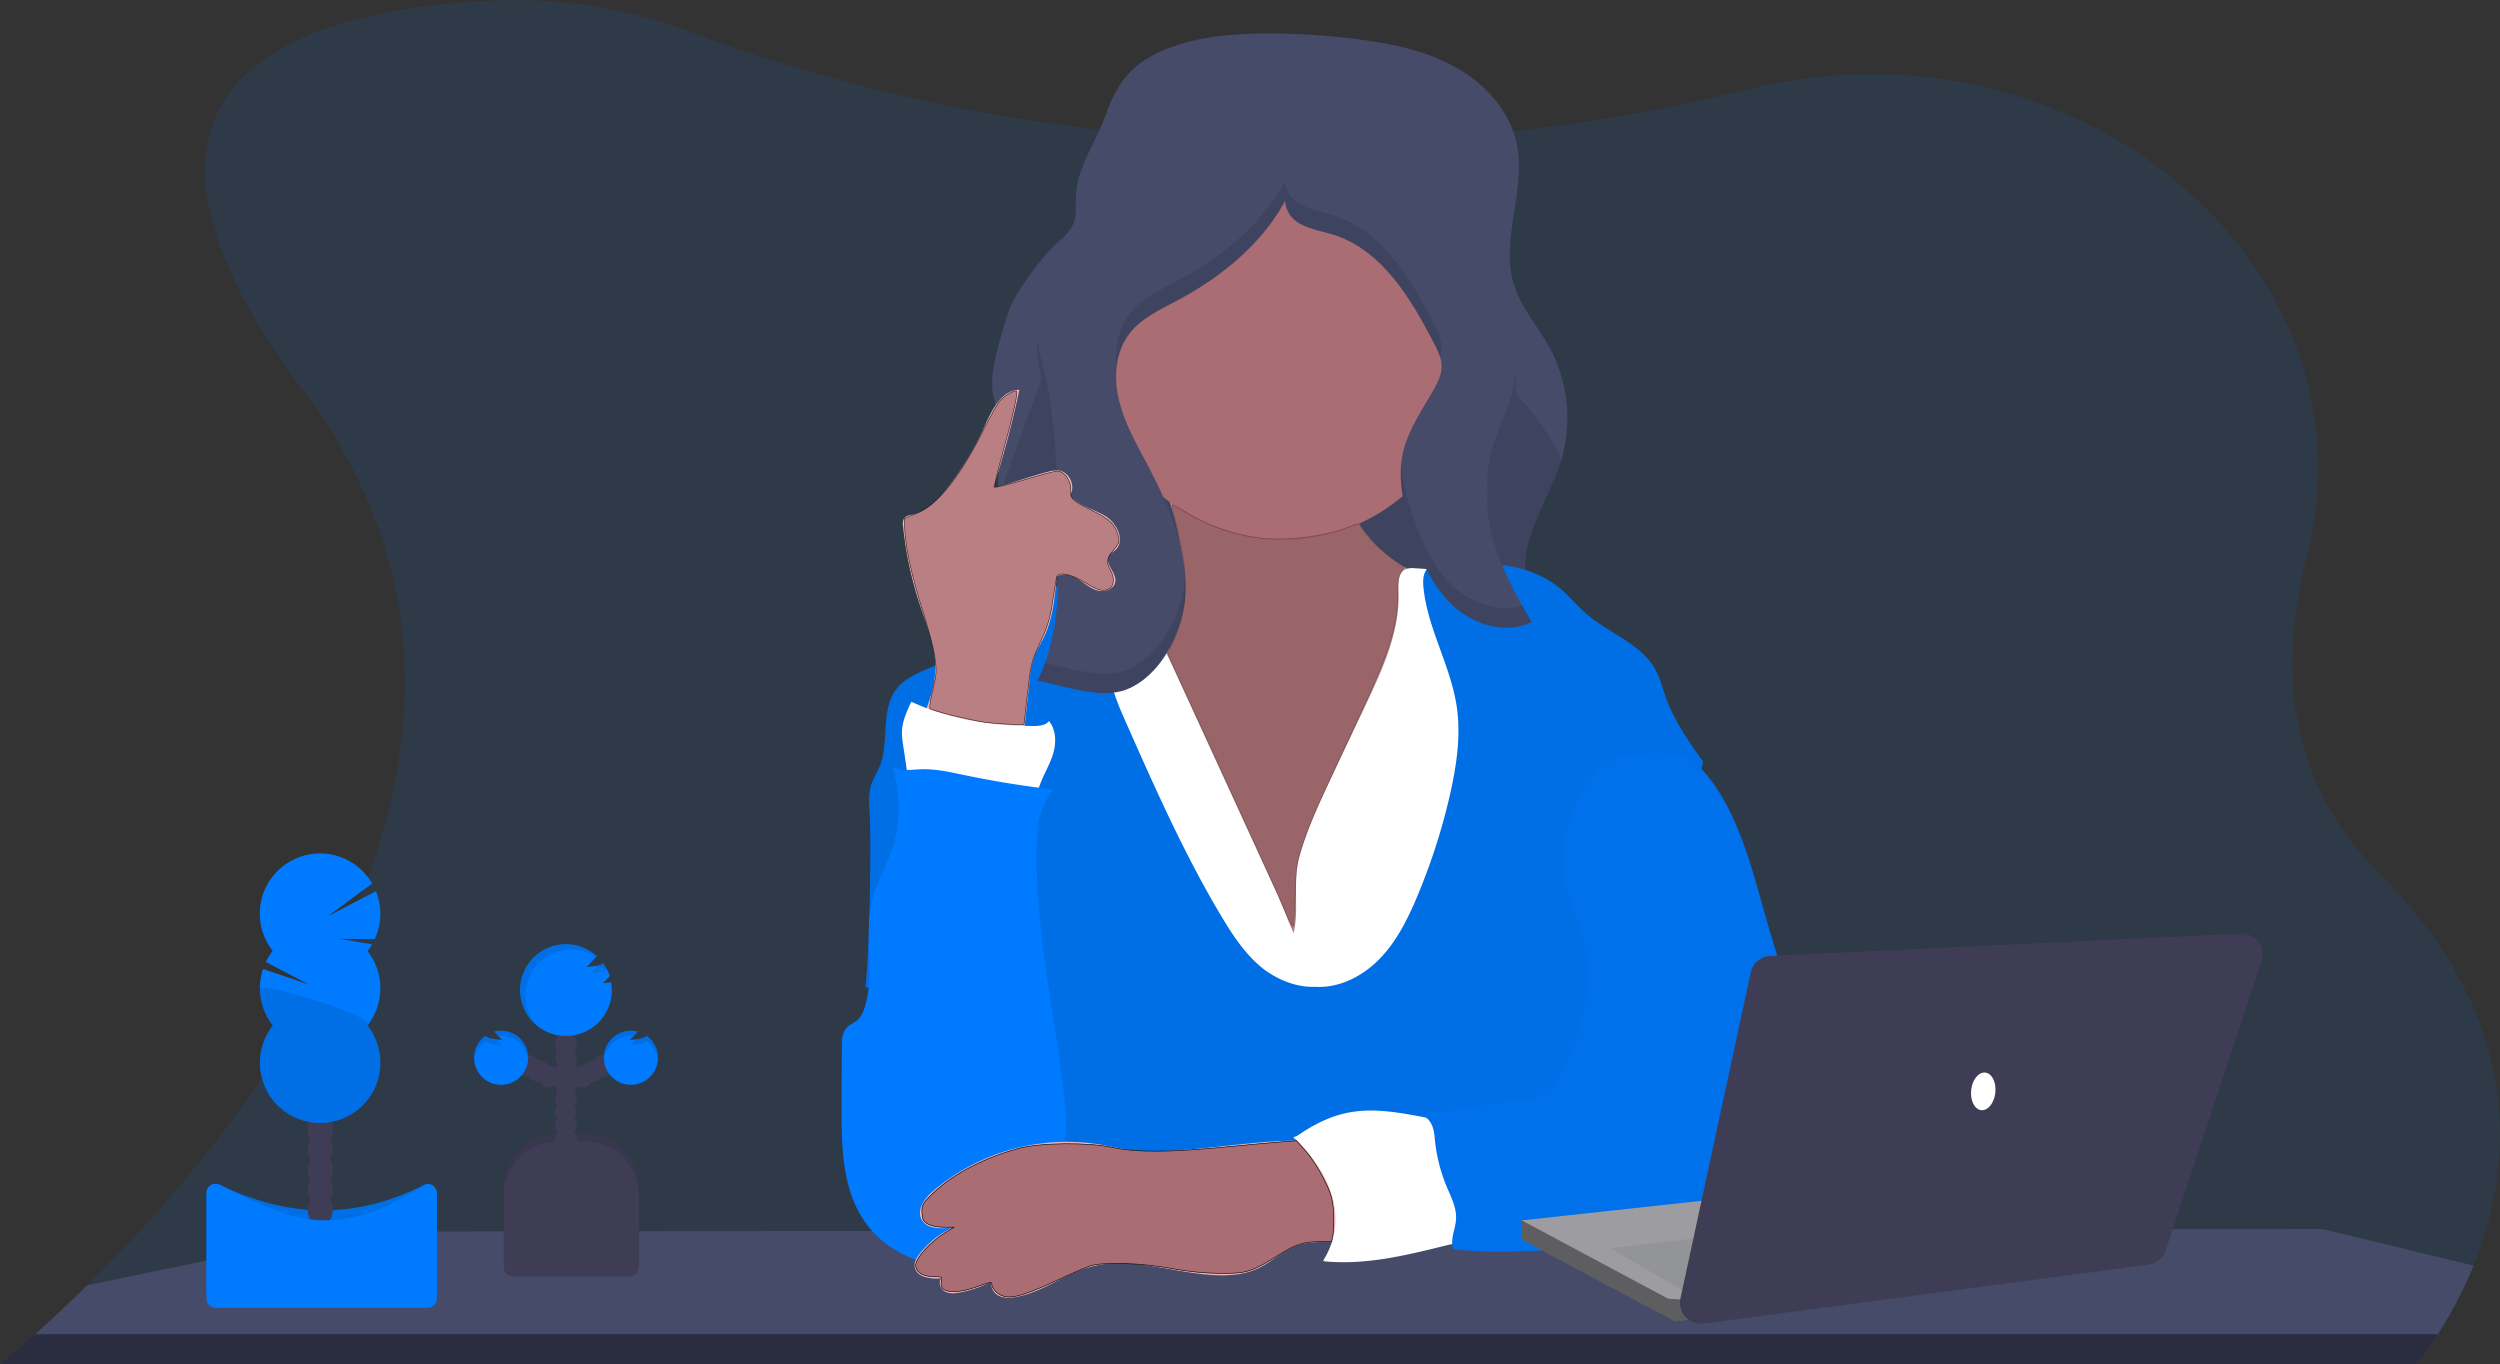 <?xml version="1.0" encoding="UTF-8" standalone="no"?>
<svg
   xmlns:dc="http://purl.org/dc/elements/1.1/"
   xmlns:cc="http://creativecommons.org/ns#"
   xmlns:rdf="http://www.w3.org/1999/02/22-rdf-syntax-ns#"
   xmlns:svg="http://www.w3.org/2000/svg"
   xmlns="http://www.w3.org/2000/svg"
   xmlns:sodipodi="http://sodipodi.sourceforge.net/DTD/sodipodi-0.dtd"
   xmlns:inkscape="http://www.inkscape.org/namespaces/inkscape"
   id="a02f2390-8fa7-48a9-96f1-2ec5f63ecbc1"
   data-name="Layer 1"
   width="1150"
   height="627.49"
   viewBox="0 0 1150 627.49"
   version="1.1"
   sodipodi:docname="about-extra-1.svg"
   inkscape:version="0.92.3 (2405546, 2018-03-11)">
  <rect x="0" y="0" width="1150" height="627.49" fill="#333333" stroke="none"/>
  <defs
     id="defs161" />
  <sodipodi:namedview
     pagecolor="#ffffff"
     bordercolor="#666666"
     borderopacity="1"
     objecttolerance="10"
     gridtolerance="10"
     guidetolerance="10"
     inkscape:pageopacity="0"
     inkscape:pageshadow="2"
     inkscape:window-width="1920"
     inkscape:window-height="1021"
     id="namedview159"
     showgrid="false"
     inkscape:zoom="1.4921739"
     inkscape:cx="539.15568"
     inkscape:cy="378.73777"
     inkscape:window-x="1366"
     inkscape:window-y="0"
     inkscape:window-maximized="1"
     inkscape:current-layer="a02f2390-8fa7-48a9-96f1-2ec5f63ecbc1" />
  <title
     id="title2">teacher</title>
  <path
     d="M1162.81,718.44A188.54,188.54,0,0,1,1146.4,750a135.82,135.82,0,0,1-9.94,13.67.7.7,0,0,1-.11.12H25l.15-.12c1-.78,6.87-5.53,16-13.67,6.55-5.83,14.77-13.41,24-22.53,75.49-74.25,220.5-250,99.73-411-112.27-149.67,8.61-176.83,88.35-180a227.81,227.81,0,0,1,89.86,14.69c36.84,14,104.17,35.46,191.89,45.3,2.88.32,5.78.64,8.72.93a840.12,840.12,0,0,0,139.78,2.54h0c1.37-.08,2.75-.18,4.14-.28a830.62,830.62,0,0,0,136.72-21.15c2.91-.71,5.78-1.38,8.64-2.05,149.63-34.62,287.57,83.37,253.08,216.71-12.75,49.32-9.51,101.89,33,144.42C1188.66,607,1180.23,675.37,1162.81,718.44Z"
     transform="translate(-25 -136.26)"
     fill="#007bff"
     opacity="0.1"
     id="path4" />
  <path
     d="M1162.81,718.44A188.54,188.54,0,0,1,1146.4,750a135.82,135.82,0,0,1-9.94,13.67H25.15c1-.78,6.87-5.53,16-13.67,6.55-5.83,14.77-13.41,24-22.53l117.13-24.2a22.79,22.79,0,0,1,4.6-.47l124.87-.18h.13l61.85-.08h.14l52.2-.06,34.17,0h0l35,0,143.42-.2h.23l11.11,0,19.52,0,24.37,0h6.48L725,702h8.14l71.64-.1,22.88,0h0l11,0h0l82.75-.11,24.64,0,78.38-.11,66.16-.08a23.45,23.45,0,0,1,5.47.65Z"
     transform="translate(-25 -136.26)"
     fill="#454b69"
     id="path6" />
  <path
     d="M41.15,750H1146.4a135.82,135.82,0,0,1-9.94,13.67H25.15C26.13,762.84,32,758.09,41.15,750Z"
     transform="translate(-25 -136.26)"
     fill="none"
     id="path8" />
  <path
     d="M41.15,750H1146.4a135.82,135.82,0,0,1-9.94,13.67H25.15C26.13,762.84,32,758.09,41.15,750Z"
     transform="translate(-25 -136.26)"
     opacity="0.4"
     id="path10" />
  <path
     d="m 758.22,439 -2.22,0.43 -100.36,19.28 c -29.15,5.6 -58.72,11.23 -88.33,9.08 -21.45,-1.56 -41.49,-7.92 -62.1,-13.5 -11.65,-3.16 -24,-4.42 -27.95,-17.46 -5.45,-18 3.42,-44.65 5.51,-62.89 2,-17.9 3.18,-36.25 -0.38,-53.94 -0.791,-3.975 1.287,3.843 0,0 -3.57,-10.59 3.114,-28.649 6.144,-39.399 2.39,-8.53 16.382,-27.353 23.202,-32.993 13.36,-11 4.885,-15.288 10.185,-31.778 2.6,-8 9.121,-19.291 11.921,-27.231 5.31,-15.1 12.619,-23.709 27.459,-29.689 14.84,-5.98 31.16,-7.25 47.17,-7.25 14.137,7.9e-4 28.258,0.94 42.27,2.81 15.28,2 30.7,5.29 44.13,12.87 13.43,7.58 24.75,20 27.88,35.14 4.43,21.41 -7.87,44.21 -1.27,65 3.32,10.51 11,19 16.33,28.62 8.781,16.259 10.585,35.386 5,53 -6.38,19.77 -22,39.77 -14,58.94 5.09,12.19 18.09,18.7 27.15,28.36 0.807,0.867 1.56,1.733 2.26,2.6 z"
     transform="translate(-25,-136.26)"
     id="path12"
     inkscape:connector-curvature="0"
     style="fill:#454b69"
     sodipodi:nodetypes="cccccccccccccsccsccccccc" />
  <path
     d="M756,436.48v2.95L655.64,458.71c-29.15,5.6-58.72,11.23-88.33,9.08-21.45-1.56-41.49-7.92-62.1-13.5-11.65-3.16-24-4.42-27.95-17.46-5.45-18,3.42-44.65,5.51-62.89,2-17.9,32.79-83.25,29.23-100.94l184,8c1.24,9.77,49.87,58.81,46.84,68.18-6.38,19.77-22,39.77-14,58.94C733.94,420.31,746.94,426.82,756,436.48Z"
     transform="translate(-25 -136.26)"
     opacity="0.1"
     id="path14" />
  <path
     d="M568,387c1.09,6.19,1.67,13-1.49,18.4-4.21,7.24-13.39,9.55-21.6,11.19l-28.5,5.7c-1.94.39-4,.83-5.45,2.16-1.71,1.53-2.29,3.95-2.54,6.23-1.15,10.32,2.5,20.49,5.83,30.32,6.73,19.91,12.38,40.24,20.89,59.45S555.33,558,572,570.84s38.73,19.68,59.14,14.66c17.78-4.37,32.36-16.92,44.93-30.23,10.37-11,20.07-23,25.1-37.27,3.47-9.8,4.6-20.24,5.69-30.58q2.53-23.78,5.06-47.56c.79-7.44,1.31-15.81-3.52-21.52-2.12-2.51-5-4.18-7.94-5.73C689.52,406.8,678,402,667.82,395s-19.21-16.64-22.3-28.6c-1.85-7.18-1.52-15-4.67-21.69-3.52-7.5-11-12.58-19-14.81s-16.44-1.93-24.68-1-40,3.31-43.41,12.6c-1.83,5,5.76,15.73,7.56,20.65A144.17,144.17,0,0,1,568,387Z"
     transform="translate(-25 -136.26)"
     fill="#efb7b9"
     id="path16" />
  <path
     d="M568,387c1.09,6.19,1.67,13-1.49,18.4-4.21,7.24-13.39,9.55-21.6,11.19l-28.5,5.7c-1.94.39-4,.83-5.45,2.16-1.71,1.53-2.29,3.95-2.54,6.23-1.15,10.32,2.5,20.49,5.83,30.32,6.73,19.91,12.38,40.24,20.89,59.45S555.33,558,572,570.84s38.73,19.68,59.14,14.66c17.78-4.37,32.36-16.92,44.93-30.23,10.37-11,20.07-23,25.1-37.27,3.47-9.8,4.6-20.24,5.69-30.58q2.53-23.78,5.06-47.56c.79-7.44,1.31-15.81-3.52-21.52-2.12-2.51-5-4.18-7.94-5.73C689.52,406.8,678,402,667.82,395s-19.21-16.64-22.3-28.6c-1.85-7.18-1.52-15-4.67-21.69-3.52-7.5-11-12.58-19-14.81s-16.44-1.93-24.68-1-40,3.31-43.41,12.6c-1.83,5,5.76,15.73,7.56,20.65A144.17,144.17,0,0,1,568,387Z"
     transform="translate(-25 -136.26)"
     opacity="0.1"
     id="path18"
     style="opacity:0.299" />
  <path
     d="M636.59,495.74l16.71-35.38c7.83-16.58,15.83-34,15-52.31-.16-3.64-.2-8.19,3-9.84a8.58,8.58,0,0,1,4.39-.56,177.59,177.59,0,0,1,51.51,10.42c3.21,1.16,6.5,2.5,8.75,5.06s3.16,6,3.93,9.3a271.54,271.54,0,0,1,5.73,33.87c3,28.22,1.51,56.69,0,85l-4.44,86.43a8.26,8.26,0,0,1-.73,3.56c-1.1,2-3.58,2.67-5.81,3.05-8.59,1.47-17.37,1.17-26.07.84-61.2-2.32-122.72-5.88-183.52,1.54q.41-13.49-.43-27c-2.41-38.89-12.49-76.83-22.39-114.51-5.77-22-11.36-46-2.07-66.73a28.59,28.59,0,0,1,5.79-8.82c3.95-3.87,9.34-5.91,14.68-7.37a93.43,93.43,0,0,1,28.29-3.2l63.05,137.27c2.88,6.28,5.25,12.89,8.12,19.09,2.58-10.71-.52-23.26,2.58-34.87C626,518.53,631.26,507,636.59,495.74Z"
     transform="translate(-25 -136.26)"
     fill="#fff"
     id="path20" />
  <path
     d="M630,590.19c11.28.71,22.24-5.07,30-13.24s12.88-18.53,17.21-29A286,286,0,0,0,692,501.84c3-13.4,5.13-27.27,3.06-40.85-2.86-18.75-13.47-35.79-15.28-54.67-.31-3.3-.11-7.16,2.54-9.15,1.64-1.23,3.8-1.4,5.84-1.52,18.86-1.12,39.58-.91,54.19,11.06,4.45,3.64,8.06,8.19,12.41,11.94,10.36,9,25,13.58,31.65,25.53,2.32,4.16,3.43,8.87,5.05,13.35,3.82,10.6,10.43,19.92,17,29.09-6.37,26.88-13.69,53.78-20.06,80.66-3.73,15.77-7.49,31.6-13.35,46.7-3.84,9.9-8.67,20-7.49,30.6.47,4.17,1.86,8.16,3.07,12.18a140,140,0,0,1,5.89,43.53l-285.34.7c13.67-19.6,17.68-43.64,16.29-67.49-.67-11.43-3.25-22.93-9-32.82-9.06-15.5-25-25.6-40.71-34.25-11-6-22.81,27.76-34.7,23.89,1.92-13.58,2.8-66,2-79.67-.26-4.48-.66-9.08.72-13.36.94-2.93,2.67-5.55,3.84-8.4,4.69-11.41.22-26,7.8-35.71,5.24-6.75,14.43-8.67,21.9-12.83,7.67-4.28,13.6-11,20.28-16.74A90.19,90.19,0,0,1,525.76,403a58.14,58.14,0,0,1,8.81,26c.51,5.81.14,11.7.95,17.48,1.11,7.83,4.35,15.18,7.56,22.42,13.37,30.19,26.79,60.47,43.73,88.82,4.79,8,10,16,16.94,22.23S620.68,590.63,630,590.19Z"
     transform="translate(-25 -136.26)"
     fill="#007bff"
     id="path22" />
  <path
     d="M630,590.19c11.28.71,22.24-5.07,30-13.24s12.88-18.53,17.21-29A286,286,0,0,0,692,501.84c3-13.4,5.13-27.27,3.06-40.85-2.86-18.75-13.47-35.79-15.28-54.67-.31-3.3-.11-7.16,2.54-9.15,1.64-1.23,3.8-1.4,5.84-1.52,18.86-1.12,39.58-.91,54.19,11.06,4.45,3.64,8.06,8.19,12.41,11.94,10.36,9,25,13.58,31.65,25.53,2.32,4.16,3.43,8.87,5.05,13.35,3.82,10.6,10.43,19.92,17,29.09-6.37,26.88-13.69,53.78-20.06,80.66-3.73,15.77-7.49,31.6-13.35,46.7-3.84,9.9-8.67,20-7.49,30.6.47,4.17,1.86,8.16,3.07,12.18a140,140,0,0,1,5.89,43.53l-285.34.7c13.67-19.6,17.68-43.64,16.29-67.49-.67-11.43-3.25-22.93-9-32.82-9.06-15.5-25-25.6-40.71-34.25-11-6-22.81,27.76-34.7,23.89,1.92-13.58,2.8-66,2-79.67-.26-4.48-.66-9.08.72-13.36.94-2.93,2.67-5.55,3.84-8.4,4.69-11.41.22-26,7.8-35.71,5.24-6.75,14.43-8.67,21.9-12.83,7.67-4.28,13.6-11,20.28-16.74A90.19,90.19,0,0,1,525.76,403a58.14,58.14,0,0,1,8.81,26c.51,5.81.14,11.7.95,17.48,1.11,7.83,4.35,15.18,7.56,22.42,13.37,30.19,26.79,60.47,43.73,88.82,4.79,8,10,16,16.94,22.23S620.68,590.63,630,590.19Z"
     transform="translate(-25 -136.26)"
     opacity="0.1"
     id="path24" />
  <circle
     cx="589.91"
     cy="162.75"
     r="85.72"
     fill="#efb7b9"
     id="circle26"
     style="fill:#a96d73;fill-opacity:1;opacity:1" />
  <path
     d="M569.93,413.24c2.35-22.18-6.87-43.88-17.31-63.59-5-9.42-10.36-18.81-12.87-29.16s-1.79-22.07,4.63-30.58c5.46-7.24,14.12-11.15,22.13-15.4,22.61-12,43.28-29.64,53.22-53.23-5.62,3.06-4.16,12.19.8,16.22s11.72,4.81,17.82,6.73c22.24,7,35.58,29.18,46.28,49.9,1.75,3.38,3.53,6.95,3.51,10.76s-1.76,7.19-3.58,10.43c-5.28,9.4-11.74,18.43-14.14,28.94-2.75,12,.15,24.62,3.92,36.39,4,12.52,9.31,25.14,18.91,34.12s24.49,13.44,36.3,7.64c-11.79-20.27-24-42.92-19.4-65.9,2.22-11,8.19-21,10.73-31.94,4.84-20.87-3.22-42.34-11.13-62.26l-23.64-59.45c-3.61-9.09-7.72-18.79-16-23.94-5.6-3.47-12.38-4.37-18.94-5-21.12-1.88-43-1.26-62.66,6.6-35.82,14.31-58.28,49.59-76.1,83.81-5.34,10.25-10.61,21.14-10.39,32.7.12,6.34,1.89,12.51,3.33,18.69,5.86,25.16,6.18,51.23,6.48,77.06.23,19.82-.8,38.5-9.47,56.55,11.88,2.36,29.11,8.73,40.87,4.07C558.56,447.34,568,428.67,569.93,413.24Z"
     transform="translate(-25 -136.26)"
     id="path28"
     fill="#454b69" />
  <g
     opacity="0.1"
     id="g40">
    <path
       d="M511.78,392.36q.06-4.23,0-8.54c-.3-25.83-.62-51.9-6.48-77.06a130.05,130.05,0,0,1-3.06-14.88,38.89,38.89,0,0,0-.27,5.19c.12,6.34,1.89,12.51,3.33,18.69C511.13,340.77,511.49,366.68,511.78,392.36Z"
       transform="translate(-25 -136.26)"
       id="path30" />
    <path
       d="M720.88,324.57a60.51,60.51,0,0,0,1.3-17.82,55.54,55.54,0,0,1-1.3,8.82c-2.54,11-8.51,20.91-10.73,31.94a53,53,0,0,0-.8,14.78,52.45,52.45,0,0,1,.8-5.78C712.37,345.48,718.34,335.53,720.88,324.57Z"
       transform="translate(-25 -136.26)"
       id="path32" />
    <path
       d="M687.36,300.3a14.41,14.41,0,0,0,.78-4.41c0-3.81-1.76-7.38-3.51-10.76-10.7-20.72-24-42.88-46.28-49.9-6.1-1.92-12.85-2.7-17.82-6.73a12.68,12.68,0,0,1-4.38-8.8c-10.84,19.9-29.46,35.12-49.64,45.81-8,4.25-16.67,8.16-22.13,15.4-5.13,6.8-6.62,15.65-5.73,24.21a30.61,30.61,0,0,1,5.73-15.21c5.46-7.24,14.12-11.15,22.13-15.4,20.18-10.69,38.8-25.91,49.64-45.81a12.68,12.68,0,0,0,4.38,8.8c5,4,11.72,4.81,17.82,6.73,22.24,7,35.58,29.18,46.28,49.9A39.4,39.4,0,0,1,687.36,300.3Z"
       transform="translate(-25 -136.26)"
       id="path34" />
    <path
       d="M693.25,405.77c-9.6-9-14.89-21.6-18.91-34.12a98.77,98.77,0,0,1-4.8-21.71c-.93,10.27,1.62,20.78,4.8,30.71,4,12.52,9.31,25.14,18.91,34.12s24.49,13.44,36.3,7.64c-1.42-2.43-2.83-4.9-4.23-7.39C714.35,418.11,701.75,413.71,693.25,405.77Z"
       transform="translate(-25 -136.26)"
       id="path36" />
    <path
       d="M569.93,404.24c-1.93,15.43-11.37,34.1-26.74,40.2-10.67,4.23-25.86-.63-37.45-3.32a86.63,86.63,0,0,1-3.42,8.25c11.88,2.36,29.11,8.73,40.87,4.07,15.37-6.1,24.81-24.77,26.74-40.2a69.48,69.48,0,0,0,.22-11.62C570.09,402.49,570,403.37,569.93,404.24Z"
       transform="translate(-25 -136.26)"
       id="path38" />
  </g>
  <path
     d="M691.1,652.18c-15.45-2.45-31.13-7.18-46.45-4-8.88,1.84-17,6.26-24.38,11.6,4.06,3.25,8.8,6.15,11.38,10.67a42,42,0,0,1,3.58,9.87c1.62,6,3.25,12.12,3.5,18.36s-1,12.74-4.72,17.77c19.48,1.92,38.36-2.88,57.36-7.57a15.71,15.71,0,0,0,6.07-2.45c3-2.36,3.88-6.56,3.9-10.39,0-6.84-1.92-13.51-3.87-20.07C695.15,668.1,693.43,660,691.1,652.18Z"
     transform="translate(-25 -136.26)"
     fill="#fff"
     id="path42" />
  <path
     d="M795.42,483.51c7.67,1,13.62,7.19,18,13.55,12.29,17.7,17.59,39.16,23.49,59.89q11,38.67,25.87,76.12a114.56,114.56,0,0,0,7.76,16.7c2.47,4.13,5.47,8.1,6.56,12.79,2.64,11.34-6.71,22-16.46,28.32A65.14,65.14,0,0,1,843.79,699c-5.82,1.74-11.89,2.4-17.92,3.06l-55.51,6c-25.55,2.78-51.33,5.56-76.89,2.88-1.61-5.6,1.55-9.56,1.32-15.39-.16-4.17-2-8.05-3.64-11.89a76,76,0,0,1-5.93-21.51c-.29-2.73-.39-5.53-1.43-8.07s-3.27-4.82-6-5c15-1.49,26.39-4.32,41.39-5.82,5.57-.56,11.36-1.19,16.11-4.15,5.89-3.67,9.19-10.29,11.81-16.71,6.49-15.9,10.67-33.42,7.26-50.26-2.8-13.81-10.61-26.67-10.57-40.76,0-8.39,2.86-16.52,6.24-24.2,3.58-8.12,8.25-16.42,16.11-20.54S786.55,482.31,795.42,483.51Z"
     transform="translate(-25 -136.26)"
     fill="#007bff"
     id="path44" />
  <path
     d="M795.42,483.51c7.67,1,13.62,7.19,18,13.55,12.29,17.7,17.59,39.16,23.49,59.89q11,38.67,25.87,76.12a114.56,114.56,0,0,0,7.76,16.7c2.47,4.13,5.47,8.1,6.56,12.79,2.64,11.34-6.71,22-16.46,28.32A65.14,65.14,0,0,1,843.79,699c-5.82,1.74-11.89,2.4-17.92,3.06l-55.51,6c-25.55,2.78-51.33,5.56-76.89,2.88-1.61-5.6,1.55-9.56,1.32-15.39-.16-4.17-2-8.05-3.64-11.89a76,76,0,0,1-5.93-21.51c-.29-2.73-.39-5.53-1.43-8.07s-3.27-4.82-6-5c15-1.49,26.39-4.32,41.39-5.82,5.57-.56,11.36-1.19,16.11-4.15,5.89-3.67,9.19-10.29,11.81-16.71,6.49-15.9,10.67-33.42,7.26-50.26-2.8-13.81-10.61-26.67-10.57-40.76,0-8.39,2.86-16.52,6.24-24.2,3.58-8.12,8.25-16.42,16.11-20.54S786.55,482.31,795.42,483.51Z"
     transform="translate(-25 -136.26)"
     opacity="0.08"
     id="path46" />
  <path
     d="M447.81,470.52c3.63-8.62,7.32-17.52,7.42-26.87.11-10.11-4-19.71-7.14-29.31a169.49,169.49,0,0,1-7.71-36.19,5,5,0,0,1,.5-3.47c.83-1.17,2.43-1.41,3.84-1.72,6.92-1.58,12.15-7.17,16.47-12.8A140.34,140.34,0,0,0,478.05,332c3.31-7.37,7.79-16.36,15.87-16.43a458.36,458.36,0,0,1-12.08,45.25c8.45-2.16,16.48-5.3,24.93-7.46a14.93,14.93,0,0,1,5.12-.68c5.06.53,8.16,7.38,5.22,11.53,4.13,4.84,11,6.14,16.4,9.46s9.28,11.54,4.48,15.71c-.94.81-2.13,1.38-2.81,2.42-2.32,3.58,3.36,7.69,2.89,11.93-.38,3.47-4.83,5.09-8.2,4.17s-6-3.44-9-5.29-6.92-3-9.83-1.08c-.78,9.41-1.62,19-5.69,27.57-1.49,3.13-3.4,6.06-4.6,9.31a45.88,45.88,0,0,0-2.12,10.93L495,482.53C477.68,486,462.15,480.81,447.81,470.52Z"
     transform="translate(-25 -136.26)"
     fill="#efb7b9"
     id="path48" />
  <path
     d="M443.58,500.27l-3.19-21.59a35.1,35.1,0,0,1-.51-5.32c0-5,2.2-9.77,4.33-14.32,17.65,8.24,36.73,11.17,56.2,11.18,2.57,0,5.5-.24,7.1-2.25,3.31,3.81,3.41,9.94,2,14.78s-4.12,9.2-5.92,13.92c-.91,2.39-1.65,5-3.39,6.84-2.7,2.91-7.08,3.41-11.06,3.39a70.71,70.71,0,0,1-12.48-1.19C466,503.73,454.24,498.36,443.58,500.27Z"
     transform="translate(-25 -136.26)"
     fill="#fff"
     id="path50" />
  <path
     d="M509.41,499.39q-20.55-2.34-40.83-6.6c-6.63-1.39-13.32-2.94-20.08-2.67-4.4.18-9.13,1.06-13-1.12,3.77,12.83,4,26.35-.51,38.94-2.67,7.5-6.74,14.49-8.7,22.21-4.08,16.15,1.52,33.76-3.58,49.62a12.56,12.56,0,0,1-3.08,5.52c-1.56,1.43-3.69,2.17-5.13,3.72-2.12,2.28-2.25,5.71-2.26,8.82l-.09,27.55c-.06,17.54.17,36.14,9.43,51,10.56,17,32.79,25.81,52.14,20.64a38.76,38.76,0,0,0,14.16-6.93c6.72-5.34,11-13.06,15.19-20.58,5-9,10-18.2,11.61-28.33,1.14-7.17.5-14.49-.32-21.7-4.52-40-14.33-79.66-12.22-119.81A36.31,36.31,0,0,1,509.41,499.39Z"
     transform="translate(-25 -136.26)"
     fill="#007bff"
     id="path52" />
  <path
     d="M566.67,665.39c-6.95.4-13.95.8-20.87,0-5-.6-9.88-1.83-14.84-2.67A95.11,95.11,0,0,0,454.37,684c-3.84,3.28-7.72,8.31-5.6,12.9,2.28,4.94,9.25,4.8,14.62,3.88a44,44,0,0,0-15,11.73c-1.5,1.83-2.92,4-2.63,6.37.61,4.95,7.33,5.85,12.3,5.42-1.62,1.74-.53,4.82,1.53,6s4.62.94,6.95.51a51.52,51.52,0,0,0,14.76-5.11c-.94,2.45.69,5.32,3,6.54s5.12,1.13,7.71.71c12.22-2,22.42-10.5,34.34-13.84,19.06-5.33,39,3.17,58.81,3.77,6.2.19,12.56-.44,18.21-3,6.93-3.15,12.52-9.06,19.84-11.16,8.13-2.32,17.46.35,24.9-3.66,5.41-2.91.53-25.34-.85-29.66-2.53-7.9-5.07-13.14-13.5-13.94C612.43,659.37,588.16,664.15,566.67,665.39Z"
     transform="translate(-25 -136.26)"
     fill="#efb7b9"
     id="path54" />
  <path
     d="M619.88,659.27s32.29,27.33,13.66,57.15l36-12.43V677.9c0-1.24-13.67-19.87-13.67-19.87l-16.15-2.49Z"
     transform="translate(-25 -136.26)"
     fill="#fff"
     id="path56" />
  <path
     d="M256.79,521.32h12.11a25,25,0,0,1,25,25v37.11a0,0,0,0,1,0,0H231.79a0,0,0,0,1,0,0V546.32A25,25,0,0,1,256.79,521.32Z"
     fill="#3f3d56"
     id="path58" />
  <path
     d="M256.79,521.32h12.11a25,25,0,0,1,25,25v37.11a0,0,0,0,1,0,0H231.79a0,0,0,0,1,0,0V546.32A25,25,0,0,1,256.79,521.32Z"
     opacity="0.1"
     id="path60" />
  <circle
     cx="260.36"
     cy="530.01"
     r="4.97"
     fill="#3f3d56"
     id="circle62" />
  <circle
     cx="260.36"
     cy="523.8"
     r="4.97"
     fill="#3f3d56"
     id="circle64" />
  <circle
     cx="260.36"
     cy="517.59"
     r="4.97"
     fill="#3f3d56"
     id="circle66" />
  <circle
     cx="260.36"
     cy="511.38"
     r="4.97"
     fill="#3f3d56"
     id="circle68" />
  <circle
     cx="260.36"
     cy="505.17"
     r="4.97"
     fill="#3f3d56"
     id="circle70" />
  <circle
     cx="260.36"
     cy="498.96"
     r="4.97"
     fill="#3f3d56"
     id="circle72" />
  <circle
     cx="260.36"
     cy="492.74"
     r="4.97"
     fill="#3f3d56"
     id="circle74" />
  <circle
     cx="267.82"
     cy="495.23"
     r="4.97"
     fill="#3f3d56"
     id="circle76" />
  <circle
     cx="272.79"
     cy="492.74"
     r="4.97"
     fill="#3f3d56"
     id="circle78" />
  <circle
     cx="277.76"
     cy="490.26"
     r="4.97"
     fill="#3f3d56"
     id="circle80" />
  <circle
     cx="260.36"
     cy="486.53"
     r="4.97"
     fill="#3f3d56"
     id="circle82" />
  <circle
     cx="260.36"
     cy="480.32"
     r="4.97"
     fill="#3f3d56"
     id="circle84" />
  <circle
     cx="260.36"
     cy="474.11"
     r="4.97"
     fill="#3f3d56"
     id="circle86" />
  <circle
     cx="260.36"
     cy="467.9"
     r="4.97"
     fill="#3f3d56"
     id="circle88" />
  <path
     d="M306,588.13q-1.86.27-3.72.39a28.56,28.56,0,0,0,3.2-3.28,21,21,0,0,0-3-5.83,10.22,10.22,0,0,1-4,1.26c-1.23.18-2.47.31-3.71.4,1.63-1.33,3.15-3.33,4.75-5a21.1,21.1,0,1,0,6.93,15.61,20.68,20.68,0,0,0-.32-3.63Z"
     transform="translate(-25 -136.26)"
     fill="#007bff"
     id="path90" />
  <path
     d="M322.57,612.82a9.64,9.64,0,0,1-4.18,1.39c-1.23.18-2.47.32-3.71.4a36.4,36.4,0,0,0,3.68-3.82,12.44,12.44,0,1,0,4.21,2Z"
     transform="translate(-25 -136.26)"
     fill="#007bff"
     id="path92" />
  <circle
     cx="252.91"
     cy="495.23"
     r="4.97"
     fill="#3f3d56"
     id="circle94" />
  <circle
     cx="247.94"
     cy="492.74"
     r="4.97"
     fill="#3f3d56"
     id="circle96" />
  <circle
     cx="242.97"
     cy="490.26"
     r="4.97"
     fill="#3f3d56"
     id="circle98" />
  <path
     d="M248.16,612.82a9.64,9.64,0,0,0,4.18,1.39c1.23.18,2.47.32,3.71.4a35.42,35.42,0,0,1-3.68-3.82,12.44,12.44,0,1,1-4.21,2Z"
     transform="translate(-25 -136.26)"
     fill="#007bff"
     id="path100" />
  <path
     d="M256.79,525h12.11a25,25,0,0,1,25,25v32.87a4.24,4.24,0,0,1-4.24,4.24H236a4.24,4.24,0,0,1-4.24-4.24V550A25,25,0,0,1,256.79,525Z"
     fill="#3f3d56"
     id="path102" />
  <g
     opacity="0.1"
     id="g110">
    <path
       d="M306.34,589.49a18.83,18.83,0,0,1-1.6,1.52c.57,0,1.13-.09,1.7-.15C306.42,590.4,306.39,589.94,306.34,589.49Z"
       transform="translate(-25 -136.26)"
       id="path104" />
    <path
       d="M297.28,583.55c1.25-.08,2.48-.21,3.72-.39a12,12,0,0,0,3.23-.88,21.92,21.92,0,0,0-1.74-2.87,7.52,7.52,0,0,1-2,.85A28.79,28.79,0,0,1,297.28,583.55Z"
       transform="translate(-25 -136.26)"
       id="path106" />
    <path
       d="M266.73,594.22a21.08,21.08,0,0,1,32.5-17.76l.32-.34a21.1,21.1,0,1,0-27.82,31.73A21,21,0,0,1,266.73,594.22Z"
       transform="translate(-25 -136.26)"
       id="path108" />
  </g>
  <g
     opacity="0.1"
     id="g116">
    <path
       d="M314.68,617.09c1.24-.08,2.48-.21,3.71-.39a9.65,9.65,0,0,0,4.18-1.4,12.43,12.43,0,0,1,5,8.8,11.38,11.38,0,0,0,.07-1.31,12.38,12.38,0,0,0-5-10,9.64,9.64,0,0,1-4.18,1.39l-1,.13A25.37,25.37,0,0,1,314.68,617.09Z"
       transform="translate(-25 -136.26)"
       id="path112" />
    <path
       d="M315.18,612.85a10.19,10.19,0,0,1,1.24.09c.65-.69,1.29-1.43,1.94-2.15a12.4,12.4,0,0,0-15.6,12c0,.42,0,.83.06,1.24A12.42,12.42,0,0,1,315.18,612.85Z"
       transform="translate(-25 -136.26)"
       id="path114" />
  </g>
  <g
     opacity="0.1"
     id="g122">
    <path
       d="M256.05,617.09c-1.24-.08-2.48-.21-3.71-.39a9.65,9.65,0,0,1-4.18-1.4,12.43,12.43,0,0,0-5,8.8,11.38,11.38,0,0,1-.07-1.31,12.38,12.38,0,0,1,5-10,9.64,9.64,0,0,0,4.18,1.39l1,.13A23.67,23.67,0,0,0,256.05,617.09Z"
       transform="translate(-25 -136.26)"
       id="path118" />
    <path
       d="M255.55,612.85a10.51,10.51,0,0,0-1.25.09c-.64-.69-1.28-1.43-1.93-2.15a12.4,12.4,0,0,1,15.6,12c0,.42,0,.83-.06,1.24A12.42,12.42,0,0,0,255.55,612.85Z"
       transform="translate(-25 -136.26)"
       id="path120" />
  </g>
  <path
     d="M221.85,735.39h-97.7a4.15,4.15,0,0,1-4.15-4.15V685a4.15,4.15,0,0,1,5.93-3.75c28.07,13.32,58.31,17.89,94,.21a4.16,4.16,0,0,1,6,3.71v46A4.15,4.15,0,0,1,221.85,735.39Z"
     transform="translate(-25 -136.26)"
     fill="#007bff"
     id="path124" />
  <path
     d="M221.85,735.39h-97.7a4.15,4.15,0,0,1-4.15-4.15V685a4.15,4.15,0,0,1,5.93-3.75c28.07,13.32,58.31,17.89,94,.21a4.16,4.16,0,0,1,6,3.71v46A4.15,4.15,0,0,1,221.85,735.39Z"
     transform="translate(-25 -136.26)"
     opacity="0.1"
     id="path126" />
  <ellipse
     cx="147.32"
     cy="556.41"
     rx="5.78"
     ry="7.57"
     fill="#3f3d56"
     id="ellipse128" />
  <ellipse
     cx="147.32"
     cy="547.16"
     rx="5.78"
     ry="7.57"
     fill="#3f3d56"
     id="ellipse130" />
  <ellipse
     cx="147.32"
     cy="537.9"
     rx="5.78"
     ry="7.57"
     fill="#3f3d56"
     id="ellipse132" />
  <ellipse
     cx="147.32"
     cy="528.65"
     rx="5.78"
     ry="7.57"
     fill="#3f3d56"
     id="ellipse134" />
  <ellipse
     cx="147.32"
     cy="519.39"
     rx="5.78"
     ry="7.57"
     fill="#3f3d56"
     id="ellipse136" />
  <ellipse
     cx="147.32"
     cy="510.13"
     rx="5.78"
     ry="7.57"
     fill="#3f3d56"
     id="ellipse138" />
  <ellipse
     cx="147.32"
     cy="500.88"
     rx="5.78"
     ry="7.57"
     fill="#3f3d56"
     id="ellipse140" />
  <path
     d="M194,573.8a29.42,29.42,0,0,0,2.15-3.17l-15.2-2.5,16.44.12a27.71,27.71,0,0,0,.53-22l-22.05,11.44,20.34-15a27.71,27.71,0,1,0-45.77,31,27.1,27.1,0,0,0-3.16,5.05L167,589.1,146,582a27.74,27.74,0,0,0,4.47,26,27.71,27.71,0,1,0,43.56,0,27.71,27.71,0,0,0,0-34.26Z"
     transform="translate(-25 -136.26)"
     fill="#007bff"
     id="path142" />
  <path
     d="M144.49,590.93a27.59,27.59,0,0,0,5.93,17.13,27.71,27.71,0,1,0,43.56,0C197.69,603.35,144.49,587.82,144.49,590.93Z"
     transform="translate(-25 -136.26)"
     opacity="0.1"
     id="path144" />
  <path
     d="M221.85,737.84h-97.7a4.15,4.15,0,0,1-4.15-4.15V685a4.15,4.15,0,0,1,5.93-3.75c28.07,13.32,50.33,28.85,94,.21,2.59-1.7,6,.62,6,3.71v48.5A4.15,4.15,0,0,1,221.85,737.84Z"
     transform="translate(-25 -136.26)"
     fill="#007bff"
     id="path146" />
  <polygon
     points="921.83 587.81 777.69 606.88 770.48 607.83 700.01 570.19 700.01 561.38 920.23 537.36 921.83 587.81"
     fill="#9c9ca1"
     id="polygon148" />
  <polygon
     points="740.85 574.19 897 555.78 895.4 584.61 773.77 593.53 740.85 574.19"
     fill="#939498"
     id="polygon150" />
  <path
     d="M802.69,733.67v9.46l-7.21,1L725,706.45v-8.81l67.27,36S801.09,734.47,802.69,733.67Z"
     transform="translate(-25 -136.26)"
     opacity="0.4"
     id="path152" />
  <path
     d="M830.36,583.52,798,733.57a9.58,9.58,0,0,0,10.62,11.53L1013.35,718a9.58,9.58,0,0,0,7.84-6.48l44.17-133.2a9.6,9.6,0,0,0-9.56-12.6L839.28,576A9.6,9.6,0,0,0,830.36,583.52Z"
     transform="translate(-25 -136.26)"
     fill="#3f3d56"
     id="path154" />
  <ellipse
     cx="937.28"
     cy="638.27"
     rx="8.7"
     ry="5.59"
     transform="translate(179.55 1367.46) rotate(-84)"
     fill="#fff"
     id="ellipse156" />
  <path
     style="opacity:0.299;fill:#7a2730;fill-opacity:1;stroke:#000000;stroke-width:0.284;stroke-miterlimit:4;stroke-dasharray:none;stroke-opacity:1;paint-order:stroke fill markers"
     d="m 591.076,418.81 c -1.658,-4.04 -14.474,-32.273 -28.481,-62.741 l -25.467,-55.396 2.668,-5.734 c 7.183,-15.437 7.296,-31.54 0.401,-57.343 -0.76,-2.843 -1.254,-5.296 -1.098,-5.452 0.156,-0.156 3.733,1.789 7.948,4.323 8.323,5.002 19.886,9.109 30.187,10.721 12.993,2.034 32.703,-0.276 44.197,-5.178 3.423,-1.46 3.586,-1.442 4.631,0.51 2.435,4.551 9.88,11.514 19.64,18.369 0.183,0.129 -0.35,1.21 -1.185,2.402 -1.041,1.486 -1.521,4.263 -1.525,8.828 -0.017,15.734 -3.419,26.752 -17.629,57.1 -19.318,41.255 -22.389,48.182 -25.748,58.078 -3.154,9.289 -3.407,10.913 -3.806,24.405 -0.235,7.949 -0.718,14.453 -1.073,14.453 -0.355,0 -2.002,-3.305 -3.66,-7.345 z"
     id="path970"
     inkscape:connector-curvature="0" />
  <path
     style="opacity:0.761;fill:#a96d73;fill-opacity:1;stroke:#000000;stroke-width:0.284;stroke-miterlimit:4;stroke-dasharray:none;stroke-opacity:1;paint-order:stroke fill markers"
     d="m 452.829,332.203 c -7.142,-1.027 -24.136,-5.277 -25.049,-6.264 -0.366,-0.396 0.221,-4.29 1.305,-8.654 1.745,-7.028 1.848,-8.759 0.905,-15.164 -0.586,-3.976 -3.008,-13.248 -5.383,-20.604 -4.866,-15.069 -8.077,-29.464 -8.386,-37.595 l -0.208,-5.476 5.687,-2.305 c 9.565,-3.877 19.587,-16.345 30.435,-37.859 2.874,-5.7 6.085,-11.57 7.136,-13.046 1.916,-2.69 6.904,-5.87 8.345,-5.318 0.864,0.331 -2.096,13.248 -7.19,31.379 -1.875,6.671 -3.138,12.4 -2.807,12.731 0.331,0.331 6.499,-1.183 13.707,-3.363 7.208,-2.18 13.951,-3.964 14.984,-3.964 3.235,0 6.418,4.325 6.252,8.495 -0.177,4.439 0.416,5.004 10.493,9.986 7.751,3.833 10.141,6.313 11.534,11.967 0.479,1.947 -0.023,3.214 -2.304,5.812 -3.21,3.656 -3.535,5.664 -1.495,9.232 1.961,3.431 1.773,7.327 -0.412,8.496 -3.046,1.63 -4.998,1.15 -11.435,-2.81 -6.24,-3.839 -11.951,-5.002 -12.8,-2.606 -0.231,0.652 -1.071,5.638 -1.868,11.081 -1.152,7.873 -2.325,11.771 -5.735,19.067 -4.012,8.583 -4.39,10.091 -5.894,23.512 l -1.607,14.341 -6.188,-0.117 c -3.403,-0.064 -8.812,-0.494 -12.02,-0.955 z"
     id="path972"
     inkscape:connector-curvature="0" />
  <path
     style="opacity:1;fill:#a96d73;fill-opacity:1;stroke:#000000;stroke-width:0.284;stroke-miterlimit:4;stroke-dasharray:none;stroke-opacity:1;paint-order:stroke fill markers"
     d="m 458.789,594.787 c -1.373,-1.08 -2.497,-2.733 -2.497,-3.673 0,-1.586 -0.461,-1.541 -6.397,0.619 -10.872,3.956 -18.179,2.979 -16.866,-2.256 0.514,-2.049 0.269,-2.203 -3.519,-2.203 -4.893,0 -8.285,-2.126 -8.285,-5.194 0,-3.526 6.638,-10.781 14.105,-15.415 l 3.428,-2.128 -4.564,-0.005 c -4.525,-0.005 -8.059,-1.218 -9.401,-3.227 -0.383,-0.574 -0.703,-2.526 -0.711,-4.339 -0.012,-2.808 0.816,-4.075 5.6,-8.556 9.147,-8.57 23.196,-15.859 38.701,-20.081 10.092,-2.748 32.193,-2.97 43.704,-0.441 10.387,2.283 26.281,2.22 50.87,-0.199 10.402,-1.024 22.191,-2.102 26.199,-2.397 l 7.287,-0.536 4.371,4.959 c 2.404,2.727 6.119,8.464 8.255,12.748 3.208,6.434 3.963,9.019 4.337,14.851 0.249,3.884 0.167,8.588 -0.183,10.454 l -0.637,3.393 -5.407,0.005 c -7.291,0.007 -11.038,1.179 -18.258,5.712 -13.129,8.242 -15.329,8.955 -27.429,8.888 -7.19,-0.04 -14.931,-0.815 -22.746,-2.279 -13.827,-2.59 -31.448,-3.107 -37.436,-1.099 -2.085,0.699 -9.122,3.765 -15.638,6.812 -16.622,7.774 -22.538,9.004 -26.883,5.586 z"
     id="path974"
     inkscape:connector-curvature="0" />
</svg>
